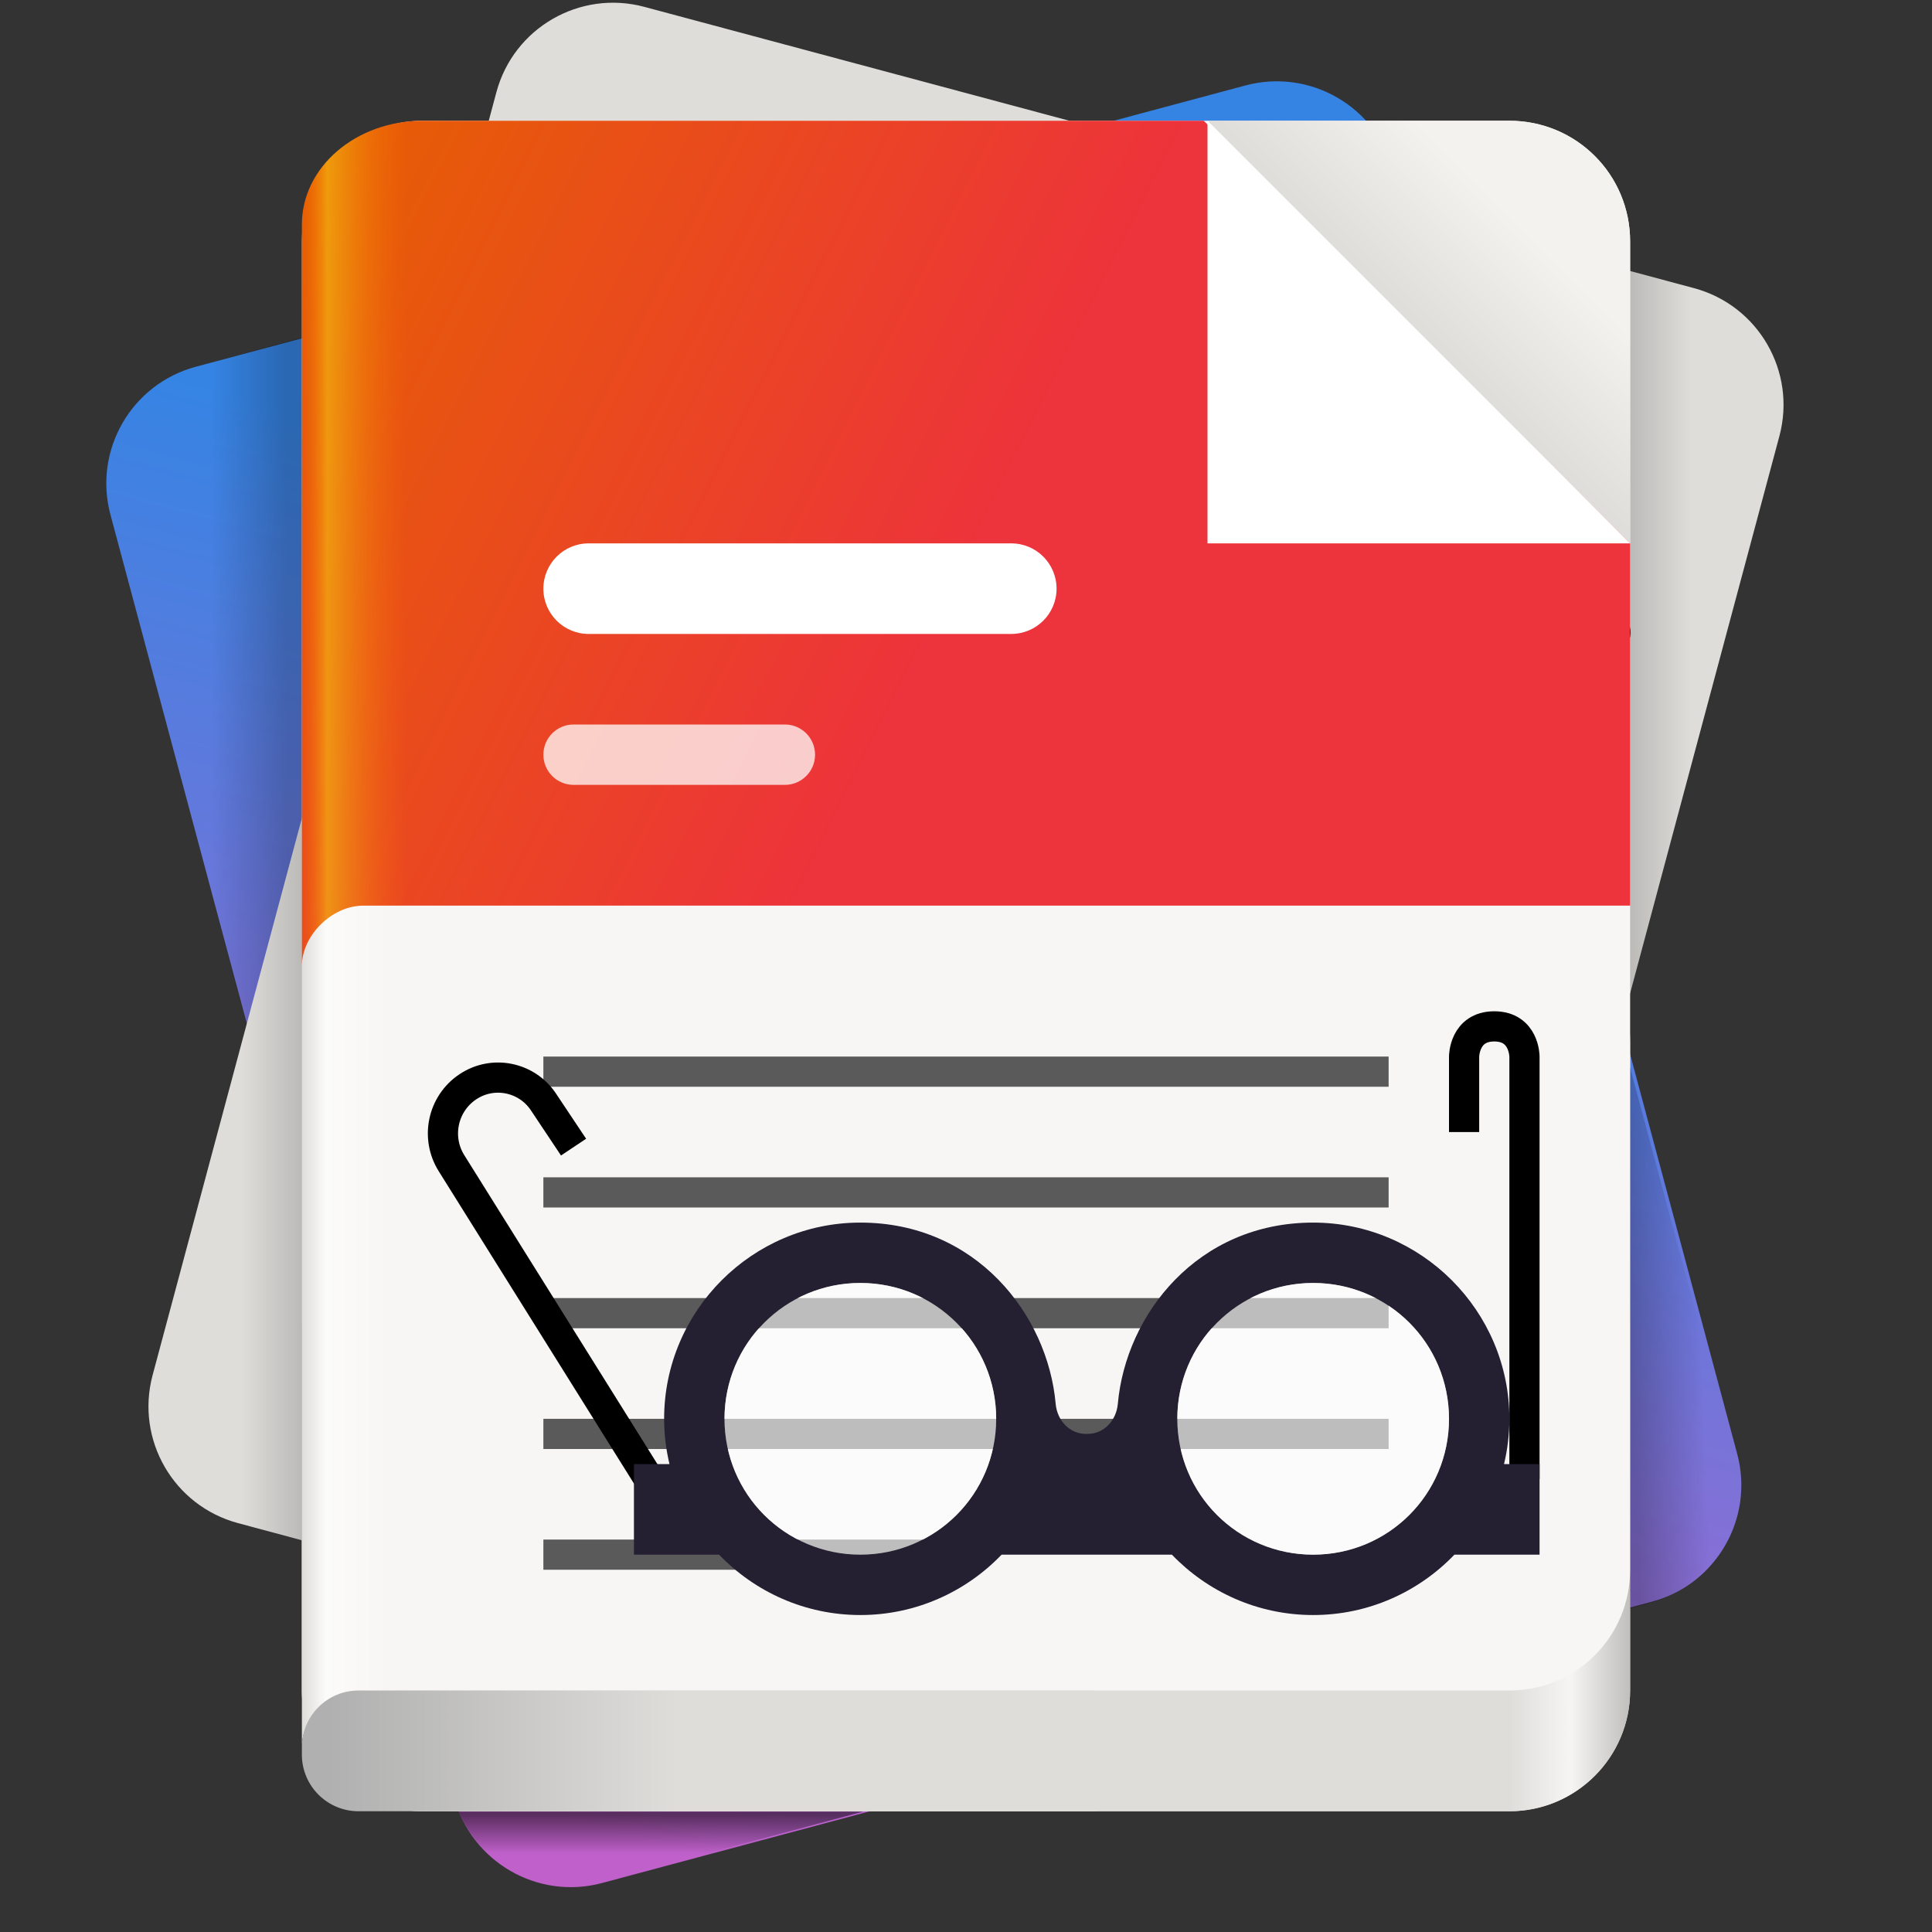 <?xml version="1.0" encoding="utf-8"?>
<svg width="128" height="128" viewBox="0 0 128 128" xmlns="http://www.w3.org/2000/svg">
  <rect x="0" y="0" width="128" height="128" fill="#333333" stroke="none"/>
  <defs>
    <linearGradient id="gradient_1" gradientUnits="userSpaceOnUse" x1="41.448" y1="118.159" x2="63.633" y2="35.362">
      <stop offset="0" stop-color="#C061CB" />
      <stop offset="1" stop-color="#3584E4" />
    </linearGradient>
    <linearGradient id="gradient_2" gradientUnits="userSpaceOnUse" x1="12" y1="24.67" x2="7" y2="24.67">
      <stop offset="0" stop-color="#000000" stop-opacity="0.216" />
      <stop offset="1" stop-color="#000000" stop-opacity="0" />
    </linearGradient>
    <linearGradient id="gradient_3" gradientUnits="userSpaceOnUse" x1="88" y1="22" x2="-0" y2="22">
      <stop offset="0" stop-color="#C0BFBC" />
      <stop offset="0.045" stop-color="#F6F5F4" />
      <stop offset="0.091" stop-color="#DEDDDA" />
      <stop offset="0.909" stop-color="#DEDDDA" />
      <stop offset="0.955" stop-color="#F6F5F4" />
      <stop offset="1" stop-color="#C0BFBC" />
    </linearGradient>
    <linearGradient id="gradient_4" gradientUnits="userSpaceOnUse" x1="8" y1="20.188" x2="12" y2="20.188">
      <stop offset="0" stop-color="#000000" stop-opacity="0.157" />
      <stop offset="1" stop-color="#000000" stop-opacity="0" />
    </linearGradient>
    <linearGradient id="gradient_5" gradientUnits="userSpaceOnUse" x1="10.164" y1="59.649" x2="6.164" y2="59.649">
      <stop offset="0" stop-color="#000000" stop-opacity="0.157" />
      <stop offset="1" stop-color="#000000" stop-opacity="0" />
    </linearGradient>
    <linearGradient id="gradient_6" gradientUnits="userSpaceOnUse" x1="0" y1="90.337" x2="5.738" y2="90.337">
      <stop offset="0" stop-color="#DEDDDA" />
      <stop offset="0.28" stop-color="#FBFBFA" />
      <stop offset="0.568" stop-color="#FAF9F8" />
      <stop offset="1" stop-color="#F8F6F4" />
    </linearGradient>
    <linearGradient id="gradient_7" gradientUnits="userSpaceOnUse" x1="14" y1="14" x2="28" y2="0">
      <stop offset="0" stop-color="#DEDDDA" />
      <stop offset="0.494" stop-color="#F3F2EF" />
    </linearGradient>
    <linearGradient id="gradient_8" gradientUnits="userSpaceOnUse" x1="0" y1="-0.59" x2="47.233" y2="23.161">
      <stop offset="0" stop-color="#E66100" />
      <stop offset="1" stop-color="#ED333B" />
    </linearGradient>
    <linearGradient id="gradient_9" gradientUnits="userSpaceOnUse" x1="0" y1="39" x2="7" y2="39">
      <stop offset="0" stop-color="#FF7800" stop-opacity="0" />
      <stop offset="0.24" stop-color="#F5C211" stop-opacity="0.604" />
      <stop offset="0.376" stop-color="#F5C211" stop-opacity="0.443" />
      <stop offset="1" stop-color="#FF7800" stop-opacity="0" />
    </linearGradient>
    <linearGradient id="gradient_10" gradientUnits="userSpaceOnUse" x1="1.75" y1="5" x2="24.9" y2="5">
      <stop offset="0" stop-color="#B0B0B0" />
      <stop offset="1" stop-color="#DEDDDA" />
    </linearGradient>
    <linearGradient id="gradient_11" gradientUnits="userSpaceOnUse" x1="8.41" y1="0.23" x2="8.41" y2="2.81">
      <stop offset="0" stop-color="#000000" stop-opacity="0.525" />
      <stop offset="1" stop-color="#000000" stop-opacity="0" />
    </linearGradient>
    <linearGradient id="gradient_12" gradientUnits="userSpaceOnUse" x1="0" y1="17.917" x2="4.754" y2="17.741">
      <stop offset="0" stop-color="#000000" stop-opacity="0.243" />
      <stop offset="1" stop-color="#000000" stop-opacity="0" />
    </linearGradient>
  </defs>
    <path d="M5.934 18.91C5.934 18.91 75.477 0.273 75.477 0.273C79.746 -0.867 84.133 1.664 85.277 5.934C85.277 5.934 108.051 90.934 108.051 90.934C109.195 95.199 106.664 99.586 102.395 100.731C102.395 100.731 32.848 119.367 32.848 119.367C28.582 120.512 24.195 117.977 23.051 113.711C23.051 113.711 0.273 28.707 0.273 28.707C-0.867 24.441 1.664 20.055 5.934 18.91C5.934 18.91 5.934 18.91 5.934 18.91Z" fill="url(#gradient_1)" transform="translate(7.043 5.387)" />
    <path d="M13.166 0C13.166 0 5.932 1.938 5.932 1.938C1.651 3.086 -0.869 7.453 0.276 11.734C0.276 11.734 13.166 59.836 13.166 59.836L13.166 0Z" fill="url(#gradient_2)" transform="translate(6.978 22.328)" />
    <path d="M32.848 0.273C32.848 0.273 102.395 18.91 102.395 18.91C106.664 20.055 109.195 24.442 108.055 28.707C108.055 28.707 85.277 113.711 85.277 113.711C84.133 117.977 79.746 120.508 75.481 119.367C75.481 119.367 5.934 100.731 5.934 100.731C1.664 99.586 -0.867 95.199 0.273 90.934C0.273 90.934 23.051 5.93 23.051 5.93C24.195 1.664 28.582 -0.867 32.848 0.273C32.848 0.273 32.848 0.273 32.848 0.273Z" fill="#DEDDDA" transform="translate(9.836 0.18)" />
    <path d="M8 0C8 0 80 0 80 0C84.418 0 88 3.582 88 8C88 8 88 51 88 51C88 55.418 84.418 59 80 59C80 59 8 59 8 59C3.582 59 0 55.418 0 51C0 51 0 8 0 8C0 3.582 3.582 0 8 0C8 0 8 0 8 0Z" fill="#DEDDDA" transform="translate(20 61)" />
    <path d="M80 40C80 40 8 40 8 40C3.582 40 0 36.418 0 32C0 32 0 8 0 8C0 3.582 3.582 0 8 0C8 0 80 0 80 0C84.418 0 88 3.582 88 8C88 8 88 32 88 32C88 36.418 84.418 40 80 40C80 40 80 40 80 40Z" fill="url(#gradient_3)" transform="translate(20 80)" />
    <path d="M0 0L0 79.84C0 79.84 17.891 13.074 17.891 13.074C19.035 8.793 16.512 4.426 12.23 3.277C12.23 3.277 0 0 0 0Z" fill="url(#gradient_4)" transform="translate(100 15.813)" />
    <path d="M18.164 79.836L18.164 0C18.164 0 0.277 66.762 0.277 66.762C-0.871 71.043 1.652 75.414 5.933 76.559C5.933 76.559 18.164 79.836 18.164 79.836Z" fill="url(#gradient_5)" transform="translate(9.824 24.344)" />
    <path d="M8 0C8 0 80 0 80 0C84.434 0 88 3.566 88 8C88 8 88 96 88 96C88 100.434 84.434 104 80 104C80 104 4 104 4 104C1.656 104 0 105.953 0 107.754C0 107.754 0 8 0 8C0 3.566 3.566 0 8 0C8 0 8 0 8 0Z" fill="url(#gradient_6)" transform="translate(20 8)" />
    <path d="M0 0L28 28C28 28 28 8 28 8C28 3.566 24.434 0 20 0C20 0 0 0 0 0Z" fill="url(#gradient_7)" transform="translate(80 8)" />
    <path d="M25 25L0 0C0 0 0 20 0 20C0 24.43 3.566 28 8 28C8 28 23.797 28 23.797 28C26 28 28.359 30.508 28 32C27.969 29.359 26.891 26.844 25 25C25 25 25 25 25 25Z" fill="#000000" transform="translate(80 10.277)" />
    <path d="M8 0L59.75 0L88 28L88 52C88 52 4.059 52 4.059 52C1.957 52 0 53.996 0 56C0 56 0 6.875 0 6.875C0 3.078 3.582 0 8 0C8 0 8 0 8 0Z" fill="url(#gradient_8)" transform="translate(20 8)" />
    <path d="M8 0L59.75 0L88 28L88 52C88 52 4.059 52 4.059 52C1.957 52 0 53.996 0 56C0 56 0 6.875 0 6.875C0 3.078 3.582 0 8 0C8 0 8 0 8 0Z" fill="url(#gradient_9)" transform="translate(20 8)" />
    <path d="M3.754 0C3.754 0 52.246 0 52.246 0C54.32 0 56 1.68 56 3.754C56 3.754 56 4.246 56 4.246C56 6.32 54.32 8 52.246 8C52.246 8 3.754 8 3.754 8C1.68 8 0 6.32 0 4.246C0 4.246 0 3.754 0 3.754C0 1.68 1.68 0 3.754 0C3.754 0 3.754 0 3.754 0Z" fill="url(#gradient_10)" transform="translate(20 112)" />
    <path d="M0 0C1.516 3.652 5.516 5.699 9.445 4.645C9.445 4.645 26.785 0 26.785 0C26.785 0 0 0 0 0Z" fill="url(#gradient_11)" transform="translate(30.402 120.023)" />
    <path d="M0 0L0 35.836C0 35.836 1.23 35.504 1.23 35.504C5.512 34.359 8.035 29.988 6.887 25.707C6.887 25.707 0 0 0 0Z" fill="url(#gradient_12)" transform="translate(108 70.727)" />
    <g transform="translate(36 70)">
      <rect width="56" height="2" fill="#5A5A5A" />
      <rect width="56" height="2" fill="#5A5A5A" transform="translate(0 8)" />
      <rect width="56" height="2" fill="#5A5A5A" transform="translate(0 16)" />
      <rect width="56" height="2" fill="#5A5A5A" transform="translate(0 24)" />
      <rect width="28" height="2" fill="#5A5A5A" transform="translate(0 32)" />
    </g>
    <path id="subtitle" d="M16 0C17.105 0 18 0.895 18 2L18 2C18 3.105 17.105 4 16 4L2 4C0.895 4 0 3.105 0 2L0 2C0 0.895 0.895 0 2 0L16 0Z" fill="#FFFFFF" fill-opacity="0.75" transform="translate(36 48)" />
    <path id="title" d="M31 0C32.657 0 34 1.343 34 3L34 3C34 4.657 32.657 6 31 6L3 6C1.343 6 0 4.657 0 3L0 3C0 1.343 1.343 0 3 0L31 0Z" fill="#FFFFFF" transform="translate(36 36)" />
    <path id="corner" d="M0 0L28 28L0 28Z" fill="#FFFFFF" fill-rule="evenodd" transform="translate(80 8)" />
    <g id="glasses" transform="translate(29.346 68)">
      <path id="patilla" d="M13.654 26.606C13.654 26.606 0.564 5.665 0.564 5.665C-0.498 3.962 -0.018 1.719 1.654 0.606C3.31 -0.499 5.548 -0.05 6.654 1.606C6.654 1.606 8.654 4.606 8.654 4.606" fill="none" stroke-width="2" stroke="#000000" transform="translate(0 3.394)" />
      <path id="patilla" d="M4 30L4 2C4 2 4 0 2 0C0 0 0 2 0 2L0 7" fill="none" stroke-width="2" stroke="#000000" transform="translate(67.654 0)" />
      <path id="armazon" d="M15 26C11.332 26 8.008 24.465 5.641 22C5.641 22 0 22 0 22L0 16C0 16 2.355 16 2.355 16C2.125 15.039 2 14.035 2 13C2 5.848 7.844 0 15 0C22.668 0 27.414 6.094 27.941 12.008C28.039 13.105 28.852 14 29.953 14C29.953 14 30.047 14 30.047 14C31.148 14 31.961 13.105 32.059 12.008C32.586 6.094 37.332 0 45 0C52.156 0 58 5.848 58 13C58 14.035 57.875 15.039 57.645 16C57.645 16 60 16 60 16L60 22C60 22 54.359 22 54.359 22C51.992 24.465 48.668 26 45 26C41.332 26 38.008 24.465 35.641 22C35.641 22 24.359 22 24.359 22C21.992 24.465 18.668 26 15 26C15 26 15 26 15 26ZM15 22C19.996 22 24 17.996 24 13C24 8.008 19.996 4 15 4C10.004 4 6 8.008 6 13C6 17.996 10.004 22 15 22C15 22 15 22 15 22ZM45 22C49.996 22 54 17.996 54 13C54 8.008 49.996 4 45 4C40.004 4 36 8.008 36 13C36 17.996 40.004 22 45 22C45 22 45 22 45 22Z" fill="#241F31" transform="translate(12.654 13)" />
      <path id="circle" d="M0 9C0 4.029 4.029 0 9 0C13.971 0 18 4.029 18 9C18 13.971 13.971 18 9 18C4.029 18 0 13.971 0 9Z" fill="#FFFFFF" fill-rule="evenodd" fill-opacity="0.6" transform="translate(48.654 17)" />
      <path id="circle" d="M0 9C0 4.029 4.029 0 9 0C13.971 0 18 4.029 18 9C18 13.971 13.971 18 9 18C4.029 18 0 13.971 0 9Z" fill="#FFFFFF" fill-rule="evenodd" fill-opacity="0.6" transform="translate(18.654 17)" />
    </g>
</svg>
